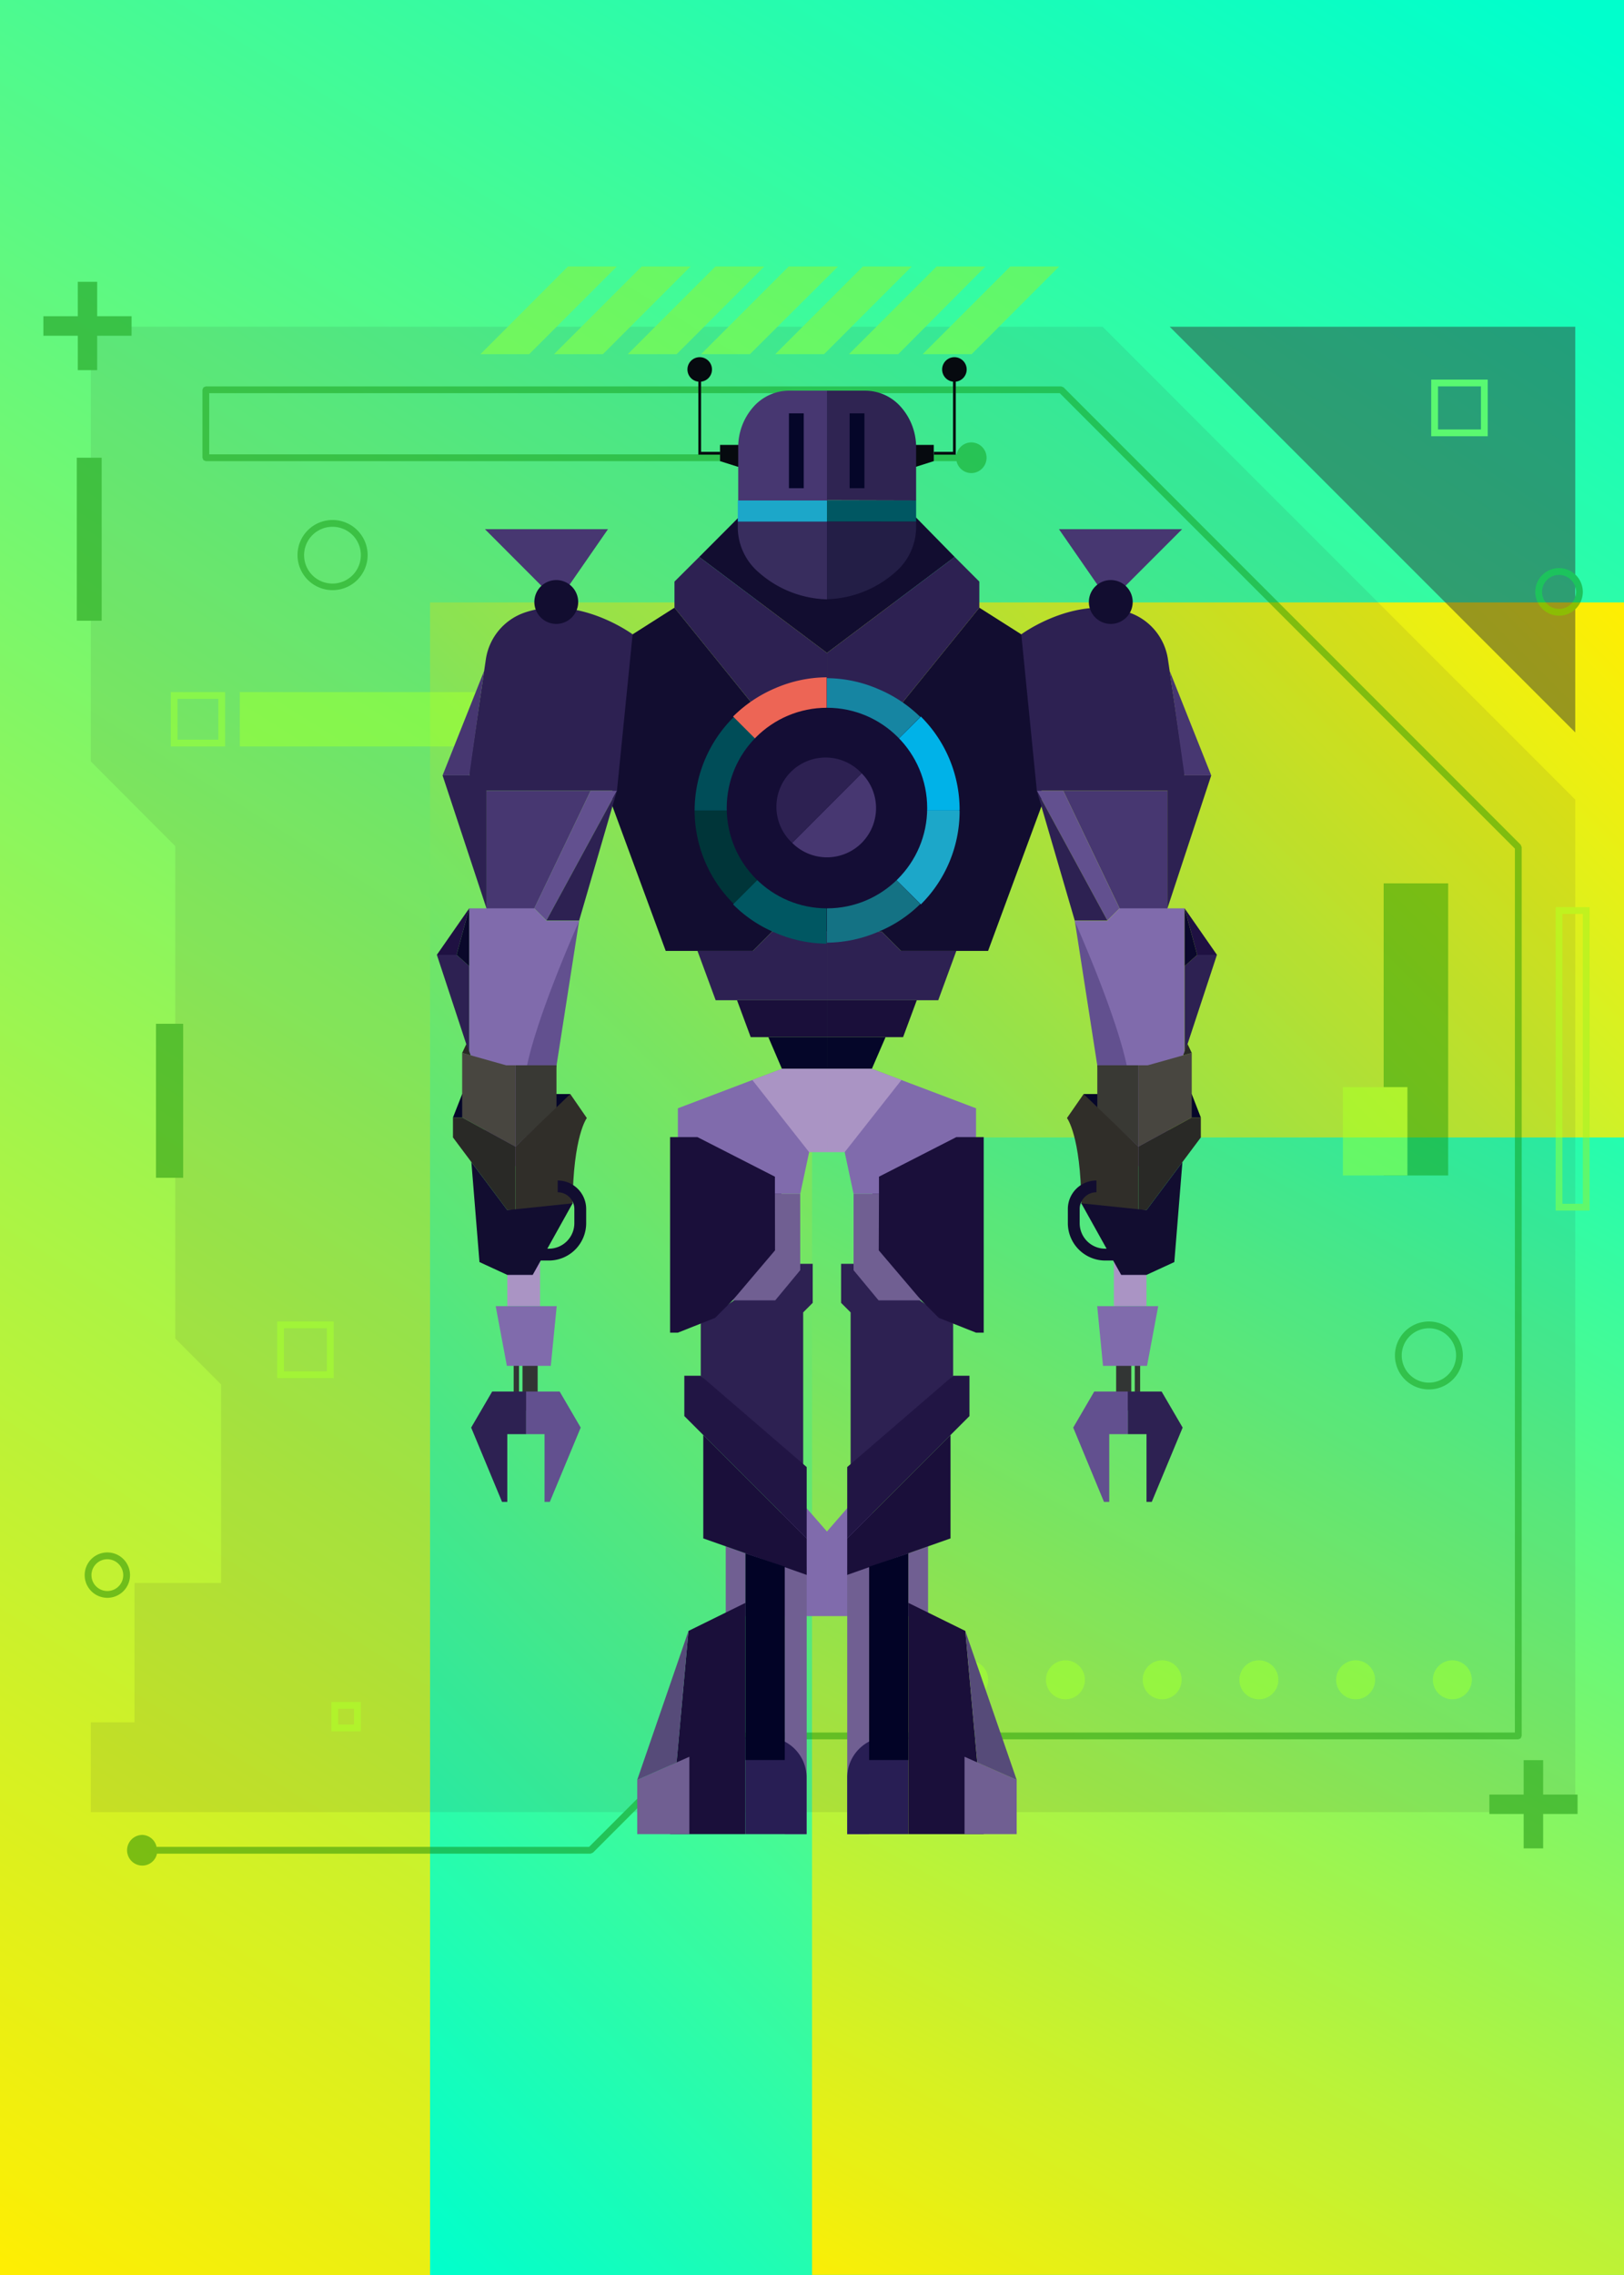 <svg xmlns="http://www.w3.org/2000/svg" xmlns:xlink="http://www.w3.org/1999/xlink" viewBox="0 0 148.25 207.55"><defs><linearGradient id="Degradado_sin_nombre_2" x1="139.68" y1="-0.46" x2="6.35" y2="211.54" gradientUnits="userSpaceOnUse"><stop offset="0" stop-color="#0fc"/><stop offset="1" stop-color="#ffee02"/></linearGradient><linearGradient id="Degradado_sin_nombre_2-2" x1="28.36" y1="196.65" x2="159.15" y2="65.86" xlink:href="#Degradado_sin_nombre_2"/><linearGradient id="Degradado_sin_nombre_2-3" x1="151.62" y1="81.54" x2="79.62" y2="213.54" xlink:href="#Degradado_sin_nombre_2"/></defs><title>Asset 151</title><g id="Layer_2" data-name="Layer 2"><g id="Layer_3" data-name="Layer 3"><rect width="148.25" height="207.55" style="fill:url(#Degradado_sin_nombre_2)"/><rect x="39.26" y="54.96" width="108.99" height="152.59" style="fill:url(#Degradado_sin_nombre_2-2)"/><rect x="74.13" y="103.77" width="74.13" height="103.77" style="fill:url(#Degradado_sin_nombre_2-3)"/><g style="opacity:0.45"><polygon points="8.29 29.81 8.29 69.47 16 77.19 16 122.11 20.18 126.3 20.18 144.42 12.28 144.42 12.28 157.13 8.29 157.13 8.29 165.32 143.8 165.32 143.8 72.95 100.65 29.81 8.29 29.81" style="fill:#2c2c30;opacity:0.2"/><polygon points="106.78 29.81 143.8 66.82 143.8 29.81 106.78 29.81" style="fill:#2c2c30"/><path d="M138.82,77.07,97.09,35.34l-.22-.09H18.79l-.22.09-.09.22v6.2l.09.22.22.09H87.32a1.39,1.39,0,0,0,1.34,1.09,1.4,1.4,0,1,0,0-2.8,1.39,1.39,0,0,0-1.34,1.09H19.1V35.87H96.74l41.55,41.55v80.64H64.34l-.22.09L53.78,168.49H14.29A1.37,1.37,0,0,0,13,167.4a1.4,1.4,0,1,0,0,2.8,1.37,1.37,0,0,0,1.33-1.09H53.91l.22-.09,10.34-10.34H138.6l.22-.09.09-.22V77.29Z" style="fill:#097f00"/><rect x="7.01" y="41.76" width="2.27" height="14.87" style="fill:#097f00"/><rect x="14.24" y="93.4" width="2.48" height="14.05" style="fill:#097f00"/><circle cx="88.43" cy="153.25" r="1.78" style="fill:#9bf424"/><circle cx="97.26" cy="153.25" r="1.78" style="fill:#9bf424"/><circle cx="106.09" cy="153.25" r="1.78" style="fill:#9bf424"/><circle cx="114.92" cy="153.25" r="1.78" style="fill:#9bf424"/><circle cx="123.75" cy="153.25" r="1.78" style="fill:#9bf424"/><circle cx="132.58" cy="153.25" r="1.78" style="fill:#9bf424"/><polygon points="144.8 110.13 144.8 109.82 142.63 109.82 142.63 83.38 144.49 83.38 144.49 110.13 144.8 110.13 144.8 109.82 144.8 110.13 145.11 110.13 145.11 82.76 142.01 82.76 142.01 110.44 145.11 110.44 145.11 110.13 144.8 110.13" style="fill:#9bf424"/><polygon points="32.63 157.64 32.63 157.33 30.87 157.33 30.87 155.89 32.32 155.89 32.32 157.64 32.63 157.64 32.63 157.33 32.63 157.64 32.94 157.64 32.94 155.27 30.25 155.27 30.25 157.95 32.94 157.95 32.94 157.64 32.63 157.64" style="fill:#9bf424"/><polygon points="30.15 125.42 30.15 125.11 25.92 125.11 25.92 121.18 29.84 121.18 29.84 125.42 30.15 125.42 30.15 125.11 30.15 125.42 30.46 125.42 30.46 120.56 25.3 120.56 25.3 125.73 30.46 125.73 30.46 125.42 30.15 125.42" style="fill:#9bf424"/><polygon points="20.23 67.79 20.23 67.48 16.21 67.48 16.21 63.76 19.93 63.76 19.93 67.79 20.23 67.79 20.23 67.48 20.23 67.79 20.55 67.79 20.55 63.14 15.59 63.14 15.59 68.1 20.55 68.1 20.55 67.79 20.23 67.79" style="fill:#9bf424"/><polygon points="135.5 39.49 135.5 39.18 131.27 39.18 131.27 35.25 135.19 35.25 135.19 39.49 135.5 39.49 135.5 39.18 135.5 39.49 135.81 39.49 135.81 34.63 130.65 34.63 130.65 39.8 135.81 39.8 135.81 39.49 135.5 39.49" style="fill:#9bf424"/><path d="M33.25,50.64h-.31a2.59,2.59,0,1,1-2.58-2.58,2.58,2.58,0,0,1,2.58,2.58h.62a3.2,3.2,0,1,0-3.2,3.2,3.2,3.2,0,0,0,3.2-3.2Z" style="fill:#097f00"/><path d="M133.23,123.66h-.31a2.48,2.48,0,1,1-2.48-2.48,2.48,2.48,0,0,1,2.48,2.48h.62a3.1,3.1,0,1,0-3.1,3.1,3.1,3.1,0,0,0,3.1-3.1Z" style="fill:#097f00"/><path d="M144.18,54h-.31a1.55,1.55,0,0,1-3.1,0,1.55,1.55,0,0,1,3.1,0h.62a2.17,2.17,0,1,0-2.17,2.17A2.17,2.17,0,0,0,144.49,54Z" style="fill:#097f00"/><path d="M11.56,143.7h-.31a1.45,1.45,0,1,1-1.45-1.45,1.46,1.46,0,0,1,1.45,1.45h.62a2.07,2.07,0,1,0-2.07,2.07,2.07,2.07,0,0,0,2.07-2.07Z" style="fill:#097f00"/><polygon points="144.01 163.72 140.87 163.72 140.87 160.58 139.09 160.58 139.09 163.72 135.96 163.72 135.96 165.49 139.09 165.49 139.09 168.63 140.87 168.63 140.87 165.49 144.01 165.49 144.01 163.72" style="fill:#097f00"/><polygon points="12.01 28.85 8.87 28.85 8.87 25.71 7.1 25.71 7.1 28.85 3.96 28.85 3.96 30.63 7.1 30.63 7.1 33.77 8.87 33.77 8.87 30.63 12.01 30.63 12.01 28.85" style="fill:#097f00"/><rect x="126.31" y="80.59" width="5.89" height="26.65" style="fill:#097f00"/><rect x="122.59" y="99.18" width="5.89" height="8.06" style="fill:#9bf424"/><rect x="21.89" y="63.14" width="28.3" height="4.96" style="fill:#9bf424"/><path d="M51.85,24.31h4.46l-8,8H43.86Zm17.92,0H65.31l-8,8h4.46Zm-6.73,0H58.58l-8,8h4.46Zm33.65,0H92.23l-8,8H88.7Zm-20.19,0H72l-8,8h4.46Zm13.46,0H85.5l-8,8H82Zm-6.73,0H78.77l-8,8h4.46Z" style="fill:#9bf424"/></g><polygon points="67.34 42.58 65.73 42.07 65.73 40.59 71.68 40.59 71.68 42.58 67.34 42.58" style="fill:#060a0f"/><path d="M64,41.22v-6.4a1.12,1.12,0,1,0-.25,0v6.66h2v-.26Z" style="fill:#060a0f"/><polygon points="83.63 42.58 85.24 42.07 85.24 40.59 79.29 40.59 79.29 42.58 83.63 42.58" style="fill:#060a0f"/><path d="M87,41.22v-6.4a1.12,1.12,0,1,1,.25,0v6.66h-2v-.26Z" style="fill:#060a0f"/><polygon points="63.83 50.81 67.41 47.22 83.63 47.22 87.15 50.81 75.49 59.57 63.83 50.81" style="fill:#120d30"/><polygon points="46.31 119.16 49.3 119.16 49.3 110.06 46.31 110.4 46.31 119.16" style="fill:#aa94c4"/><polygon points="52.06 99.81 42.19 99.81 41.35 101.95 51.36 101.95 52.06 99.81" style="fill:#050629"/><polygon points="72.92 136.78 75.49 139.72 75.49 147.44 68.05 147.44 68.05 140.68 72.92 136.78" style="fill:#806bac"/><polygon points="63.97 120.75 63.97 125.51 73.32 134.87 73.32 119.73 74.19 118.86 74.19 115.3 71.79 115.3 63.97 120.75" style="fill:#2d2152"/><polygon points="57.75 57.87 61.57 55.44 68.98 64.58 75.49 64.58 75.49 84.99 70.48 84.99 68.73 86.75 60.77 86.75 55.91 73.56 55.91 59.17 57.75 57.87" style="fill:#120d30"/><path d="M44.4,72.14H56.32l1.43-14.27s-4.94-3.64-9.81-2a5.34,5.34,0,0,0-3.59,4.29l-1.5,10.19A1.57,1.57,0,0,0,44.4,72.14Z" style="fill:#2d2152"/><polygon points="44.41 72.14 44.41 84.82 47.84 84.82 53.92 72.14 44.41 72.14" style="fill:#473771"/><polygon points="48.77 82.87 53.92 72.14 56.32 72.14 49.88 83.98 48.77 82.87" style="fill:#62508f"/><polyline points="50.29 100.49 52.87 83.98 44.19 97.07 48.81 102.09 50.09 100.81" style="fill:#62508f"/><path d="M42.83,82.87h5.94L49.88,84h3s-4.11,9.15-4.9,13.9a3,3,0,0,0,.84,2.61h0v5.88H43.63l.73-3.78a8.09,8.09,0,0,0-.91-5.47L42.83,96Z" style="fill:#806bac"/><rect x="48.81" y="100.49" width="1.48" height="4.45" style="fill:#473771"/><polygon points="42.84 70.74 40.4 70.74 44.41 82.87 44.41 72.14 42.84 70.74" style="fill:#2d2152"/><polygon points="41.68 87.11 39.88 87.11 42.83 96.06 42.83 88.14 41.68 87.11" style="fill:#2d2152"/><polygon points="52.87 83.98 56.32 72.14 49.88 83.98 52.87 83.98" style="fill:#2d2152"/><polygon points="40.4 70.74 44.19 61.22 42.84 70.74 40.4 70.74" style="fill:#473771"/><polygon points="39.88 87.11 42.83 82.87 41.68 87.11 39.88 87.11" style="fill:#1f1142"/><polygon points="42.83 82.87 42.83 88.14 41.68 87.11 42.83 82.87" style="fill:#0a082b"/><polygon points="61.57 55.44 61.57 53.06 63.83 50.81 75.49 59.57 75.49 64.58 68.98 64.58 61.57 55.44" style="fill:#2d2152"/><polygon points="63.67 86.75 65.33 91.25 75.49 91.25 75.49 84.99 70.48 84.99 68.73 86.75 63.67 86.75" style="fill:#2d2152"/><polygon points="67.28 91.25 68.53 94.62 75.49 94.62 75.49 91.25 67.28 91.25" style="fill:#1a0f3a"/><polygon points="70.14 94.62 71.38 97.51 75.49 97.51 75.49 94.62 70.14 94.62" style="fill:#050629"/><polygon points="61.88 103.74 61.17 103.74 61.17 121.58 61.88 121.58 65.28 120.23 71.33 114.17 71.33 107.22 65.75 101.64 61.88 103.74" style="fill:#1a0f3a"/><polygon points="75.49 97.51 73.05 108.92 70.74 108.92 70.74 107.35 63.67 103.74 61.88 103.74 61.88 101.11 71.38 97.51 75.49 97.51" style="fill:#806bac"/><polygon points="70.74 108.92 73.05 108.92 73.05 115.88 70.77 118.63 66.88 118.63 70.75 114.07 70.74 108.92" style="fill:#705f92"/><polygon points="63.97 125.51 62.47 125.51 62.47 129.19 73.64 140.35 73.64 133.84 63.97 125.51" style="fill:#211544"/><polygon points="66.25 141.07 66.25 147.44 68.05 147.44 68.05 141.71 66.25 141.07" style="fill:#705f92"/><polygon points="62.85 148.79 68.05 146.23 68.05 155.77 68.05 167.33 61.17 167.33 62.85 148.79" style="fill:#1a0f3a"/><polygon points="58.17 167.33 58.17 162.38 62.93 160.27 62.93 167.33 58.17 167.33" style="fill:#705f92"/><rect x="71.64" y="142.93" width="2" height="24.4" style="fill:#705f92"/><polygon points="64.2 130.92 64.2 140.35 73.64 143.68 73.64 140.35 64.2 130.92" style="fill:#1a0f3a"/><path d="M68.05,158.47h1.88a3.7,3.7,0,0,1,3.7,3.7v5.16a0,0,0,0,1,0,0H68.05a0,0,0,0,1,0,0v-8.86A0,0,0,0,1,68.05,158.47Z" style="fill:#281e54"/><polygon points="68.05 141.71 68.05 160.57 71.64 160.57 71.64 142.93 68.05 141.71" style="fill:#020326"/><polygon points="58.17 162.38 62.85 148.79 61.77 160.79 58.17 162.38" style="fill:#564b79"/><polygon points="42.19 96.06 42.19 101.95 47.06 104.61 47.06 97.19 46.21 97.19 42.19 96.06" style="fill:#484640"/><polygon points="50.8 97.19 50.8 101.11 47.06 104.61 47.06 97.19 50.8 97.19" style="fill:#393934"/><polygon points="42.19 101.95 41.35 101.95 41.35 103.77 46.31 110.4 47.06 110.4 47.06 104.61 42.19 101.95" style="fill:#292926"/><path d="M47.06,104.61l5-4.8L53.57,102s-1.25,1.61-1.3,7.83l-5.21.62Z" style="fill:#302e29"/><polygon points="43.03 106.02 43.77 115.14 46.31 116.31 48.63 116.31 52.27 109.78 46.31 110.4 43.03 106.02" style="fill:#120d30"/><path d="M48,115h2.1a3.41,3.41,0,0,0,3.41-3.41v-1.29a2.6,2.6,0,0,0-2.6-2.6v1.07a1.53,1.53,0,0,1,1.52,1.53v1.29a2.33,2.33,0,0,1-2.33,2.33H48Z" style="fill:#120d30"/><rect x="47.7" y="123.41" width="1.38" height="5.27" transform="translate(96.78 252.1) rotate(180)" style="fill:#323534"/><rect x="46.89" y="123.41" width="0.49" height="5.27" transform="translate(94.27 252.1) rotate(180)" style="fill:#323534"/><polygon points="51.09 126.95 48 126.95 48 130.84 49.71 130.84 49.71 137.02 50.19 137.02 53.01 130.24 51.09 126.95" style="fill:#62508f"/><polygon points="44.93 126.95 48.02 126.95 48.02 130.84 46.31 130.84 46.31 137.02 45.83 137.02 43.01 130.24 44.93 126.95" style="fill:#2d2152"/><polygon points="50.82 119.16 45.25 119.16 46.27 124.61 50.28 124.61 50.82 119.16" style="fill:#806bac"/><polygon points="42.19 96.06 42.57 95.25 42.97 96.28 42.19 96.06" style="fill:#292926"/><polygon points="104.66 119.16 101.68 119.16 101.68 110.06 104.66 110.4 104.66 119.16" style="fill:#aa94c4"/><polygon points="98.92 99.81 108.79 99.81 109.62 101.95 99.61 101.95 98.92 99.81" style="fill:#050629"/><polygon points="78.05 136.78 75.49 139.72 75.49 147.44 82.92 147.44 82.92 140.68 78.05 136.78" style="fill:#806bac"/><polygon points="87.01 120.75 87.01 125.51 77.65 134.87 77.65 119.73 76.78 118.86 76.78 115.3 79.19 115.3 87.01 120.75" style="fill:#2d2152"/><polygon points="93.23 57.87 89.4 55.44 81.99 64.58 75.49 64.58 75.49 84.99 80.49 84.99 82.24 86.75 90.2 86.75 95.07 73.56 95.07 59.17 93.23 57.87" style="fill:#120d30"/><path d="M106.57,72.14H94.65L93.23,57.87s4.93-3.64,9.81-2a5.33,5.33,0,0,1,3.58,4.29l1.51,10.19A1.58,1.58,0,0,1,106.57,72.14Z" style="fill:#2d2152"/><polygon points="106.57 72.14 106.57 84.82 103.14 84.82 97.06 72.14 106.57 72.14" style="fill:#473771"/><polygon points="102.2 82.87 97.06 72.14 94.65 72.14 101.09 83.98 102.2 82.87" style="fill:#62508f"/><polyline points="100.68 100.49 98.11 83.98 106.79 97.07 102.16 102.09 100.88 100.81" style="fill:#62508f"/><path d="M108.14,82.87H102.2L101.09,84h-3s4.11,9.15,4.9,13.9a3,3,0,0,1-.84,2.61h0v5.88h5.17l-.72-3.78a8,8,0,0,1,.91-5.47l.61-1.09Z" style="fill:#806bac"/><rect x="100.68" y="100.49" width="1.48" height="4.45" transform="translate(202.85 205.44) rotate(180)" style="fill:#473771"/><polygon points="108.13 70.74 110.57 70.74 106.57 82.87 106.57 72.14 108.13 70.74" style="fill:#2d2152"/><polygon points="109.29 87.11 111.09 87.11 108.14 96.06 108.14 88.14 109.29 87.11" style="fill:#2d2152"/><polygon points="98.11 83.98 94.65 72.14 101.09 83.98 98.11 83.98" style="fill:#2d2152"/><polygon points="110.57 70.74 106.78 61.22 108.13 70.74 110.57 70.74" style="fill:#473771"/><polygon points="111.09 87.11 108.14 82.87 109.29 87.11 111.09 87.11" style="fill:#1f1142"/><polygon points="108.14 82.87 108.14 88.14 109.29 87.11 108.14 82.87" style="fill:#0a082b"/><polygon points="89.4 55.44 89.4 53.06 87.15 50.81 75.49 59.57 75.49 64.58 81.99 64.58 89.4 55.44" style="fill:#2d2152"/><polygon points="87.3 86.75 85.65 91.25 75.49 91.25 75.49 84.99 80.49 84.99 82.24 86.75 87.3 86.75" style="fill:#2d2152"/><polygon points="83.69 91.25 82.44 94.62 75.49 94.62 75.49 91.25 83.69 91.25" style="fill:#1a0f3a"/><polygon points="80.84 94.62 79.59 97.51 75.49 97.51 75.49 94.62 80.84 94.62" style="fill:#050629"/><polygon points="89.1 103.74 89.8 103.74 89.8 121.58 89.1 121.58 85.7 120.23 79.64 114.17 79.64 107.22 85.22 101.64 89.1 103.74" style="fill:#1a0f3a"/><polygon points="75.49 97.51 77.92 108.92 80.24 108.92 80.24 107.35 87.3 103.74 89.1 103.74 89.1 101.11 79.59 97.51 75.49 97.51" style="fill:#806bac"/><polygon points="80.24 108.92 77.92 108.92 77.92 115.88 80.2 118.63 84.1 118.63 80.22 114.07 80.24 108.92" style="fill:#705f92"/><polygon points="87.01 125.51 88.5 125.51 88.5 129.19 77.34 140.35 77.34 133.84 87.01 125.51" style="fill:#211544"/><polygon points="84.72 141.07 84.72 147.44 82.92 147.44 82.92 141.71 84.72 141.07" style="fill:#705f92"/><polygon points="88.12 148.79 82.92 146.23 82.92 155.77 82.92 167.33 89.8 167.33 88.12 148.79" style="fill:#1a0f3a"/><polygon points="92.81 167.33 92.81 162.38 88.05 160.27 88.05 167.33 92.81 167.33" style="fill:#705f92"/><rect x="77.34" y="142.93" width="2" height="24.4" transform="translate(156.68 310.26) rotate(180)" style="fill:#705f92"/><polygon points="86.77 130.92 86.77 140.35 77.34 143.68 77.34 140.35 86.77 130.92" style="fill:#1a0f3a"/><path d="M77.34,158.47h5.58a0,0,0,0,1,0,0v5.16a3.7,3.7,0,0,1-3.7,3.7H77.34a0,0,0,0,1,0,0v-8.86A0,0,0,0,1,77.34,158.47Z" transform="translate(160.26 325.8) rotate(180)" style="fill:#281e54"/><polygon points="82.92 141.71 82.92 160.57 79.34 160.57 79.34 142.93 82.92 141.71" style="fill:#020326"/><polygon points="92.81 162.38 88.12 148.79 89.21 160.79 92.81 162.38" style="fill:#564b79"/><polygon points="108.79 96.06 108.79 101.95 103.92 104.61 103.92 97.19 104.77 97.19 108.79 96.06" style="fill:#484640"/><polygon points="100.17 97.19 100.17 101.11 103.92 104.61 103.92 97.19 100.17 97.19" style="fill:#393934"/><polygon points="108.79 101.95 109.62 101.95 109.62 103.77 104.66 110.4 103.92 110.4 103.92 104.61 108.79 101.95" style="fill:#292926"/><path d="M103.92,104.61l-5-4.8L97.4,102s1.26,1.61,1.31,7.83l5.21.62Z" style="fill:#302e29"/><polygon points="107.94 106.02 107.2 115.14 104.66 116.31 102.35 116.31 98.71 109.78 104.66 110.4 107.94 106.02" style="fill:#120d30"/><path d="M103,115h-2.1a3.42,3.42,0,0,1-3.42-3.41v-1.29a2.6,2.6,0,0,1,2.61-2.6v1.07a1.53,1.53,0,0,0-1.53,1.53v1.29a2.33,2.33,0,0,0,2.34,2.33H103Z" style="fill:#120d30"/><rect x="101.89" y="123.41" width="1.38" height="5.27" style="fill:#323534"/><rect x="103.59" y="123.41" width="0.49" height="5.27" style="fill:#323534"/><polygon points="99.89 126.95 102.97 126.95 102.97 130.84 101.26 130.84 101.26 137.02 100.78 137.02 97.97 130.24 99.89 126.95" style="fill:#62508f"/><polygon points="106.04 126.95 102.96 126.95 102.96 130.84 104.66 130.84 104.66 137.02 105.14 137.02 107.96 130.24 106.04 126.95" style="fill:#2d2152"/><polygon points="100.16 119.16 105.73 119.16 104.71 124.61 100.69 124.61 100.16 119.16" style="fill:#806bac"/><polygon points="108.79 96.06 108.41 95.25 108 96.28 108.79 96.06" style="fill:#292926"/><polygon points="68.68 98.53 73.86 105.11 75.49 105.11 75.49 97.51 71.38 97.51 68.68 98.53" style="fill:#aa94c4"/><polygon points="82.29 98.53 77.11 105.11 75.49 105.11 75.49 97.51 79.59 97.51 82.29 98.53" style="fill:#aa94c4"/><path d="M67.6,73.94H63.41A12,12,0,0,0,67,82.48l3-3A7.84,7.84,0,0,1,67.6,73.94Z" style="fill:#003539"/><path d="M81.06,79.51a7.85,7.85,0,0,1-5.57,2.31V86a12,12,0,0,0,4.7-1A11.82,11.82,0,0,0,84,82.48Z" style="fill:#147284"/><path d="M69.92,79.51l-3,3a11.86,11.86,0,0,0,3.84,2.58,12,12,0,0,0,4.7,1V81.82A7.82,7.82,0,0,1,69.92,79.51Z" style="fill:#005762"/><path d="M87.56,73.94H83.37a7.84,7.84,0,0,1-2.31,5.57l3,3a12,12,0,0,0,3.54-8.54Z" style="fill:#1ca7c9"/><path d="M67.6,73.94H63.41A12,12,0,0,1,67,65.4l3,3A7.86,7.86,0,0,0,67.6,73.94Z" style="fill:#004d58"/><path d="M81.06,68.37a7.85,7.85,0,0,0-5.57-2.31V61.87a12,12,0,0,1,4.7,1A12.14,12.14,0,0,1,84,65.4Z" style="fill:#1685a2"/><path d="M69.92,68.37l-3-3a12.19,12.19,0,0,1,3.84-2.58,12,12,0,0,1,4.7-1v4.19A7.82,7.82,0,0,0,69.92,68.37Z" style="fill:#ed6555"/><path d="M87.56,73.94H83.37a7.85,7.85,0,0,0-2.31-5.57l3-3a12,12,0,0,1,3.54,8.54Z" style="fill:#00b2e8"/><circle cx="75.49" cy="73.72" r="9.15" style="fill:#140d35"/><path d="M78.66,76.9a4.5,4.5,0,0,0,0-6.35L72.32,76.9A4.48,4.48,0,0,0,78.66,76.9Z" style="fill:#473771"/><path d="M72.32,76.9l6.34-6.35a4.49,4.49,0,1,0-6.34,6.35Z" style="fill:#2d2152"/><polygon points="55.5 48.28 44.27 48.28 50.9 54.92 55.5 48.28" style="fill:#473771"/><path d="M52.78,54.92a2,2,0,1,1-2-2A2,2,0,0,1,52.78,54.92Z" style="fill:#120d30"/><polygon points="96.67 48.28 107.91 48.28 101.27 54.92 96.67 48.28" style="fill:#473771"/><path d="M99.4,54.92a2,2,0,1,0,2-2A2,2,0,0,0,99.4,54.92Z" style="fill:#120d30"/><path d="M75.49,35.64H72a4.37,4.37,0,0,0-3.26,1.52h0a5.54,5.54,0,0,0-1.35,3.68v4.82h8.14Z" style="fill:#473771"/><path d="M83.63,45.66V40.84a5.55,5.55,0,0,0-1.36-3.68h0A4.36,4.36,0,0,0,79,35.64H75.49v10Z" style="fill:#2f2452"/><rect x="72.02" y="37.71" width="1.35" height="6.83" style="fill:#050629"/><rect x="77.56" y="37.71" width="1.35" height="6.83" style="fill:#050629"/><path d="M67.35,47.59V48a5.44,5.44,0,0,0,1.89,4.2,9.8,9.8,0,0,0,6.25,2.48V47.59Z" style="fill:#382d5e"/><path d="M75.49,45.66H67.35v1.93h8.14Z" style="fill:#1ca7c9"/><path d="M83.63,47.59V45.66H75.49v1.93Z" style="fill:#005762"/><path d="M75.49,47.59v7.08a9.84,9.84,0,0,0,6.25-2.48A5.44,5.44,0,0,0,83.63,48v-.4Z" style="fill:#231e46"/></g></g></svg>